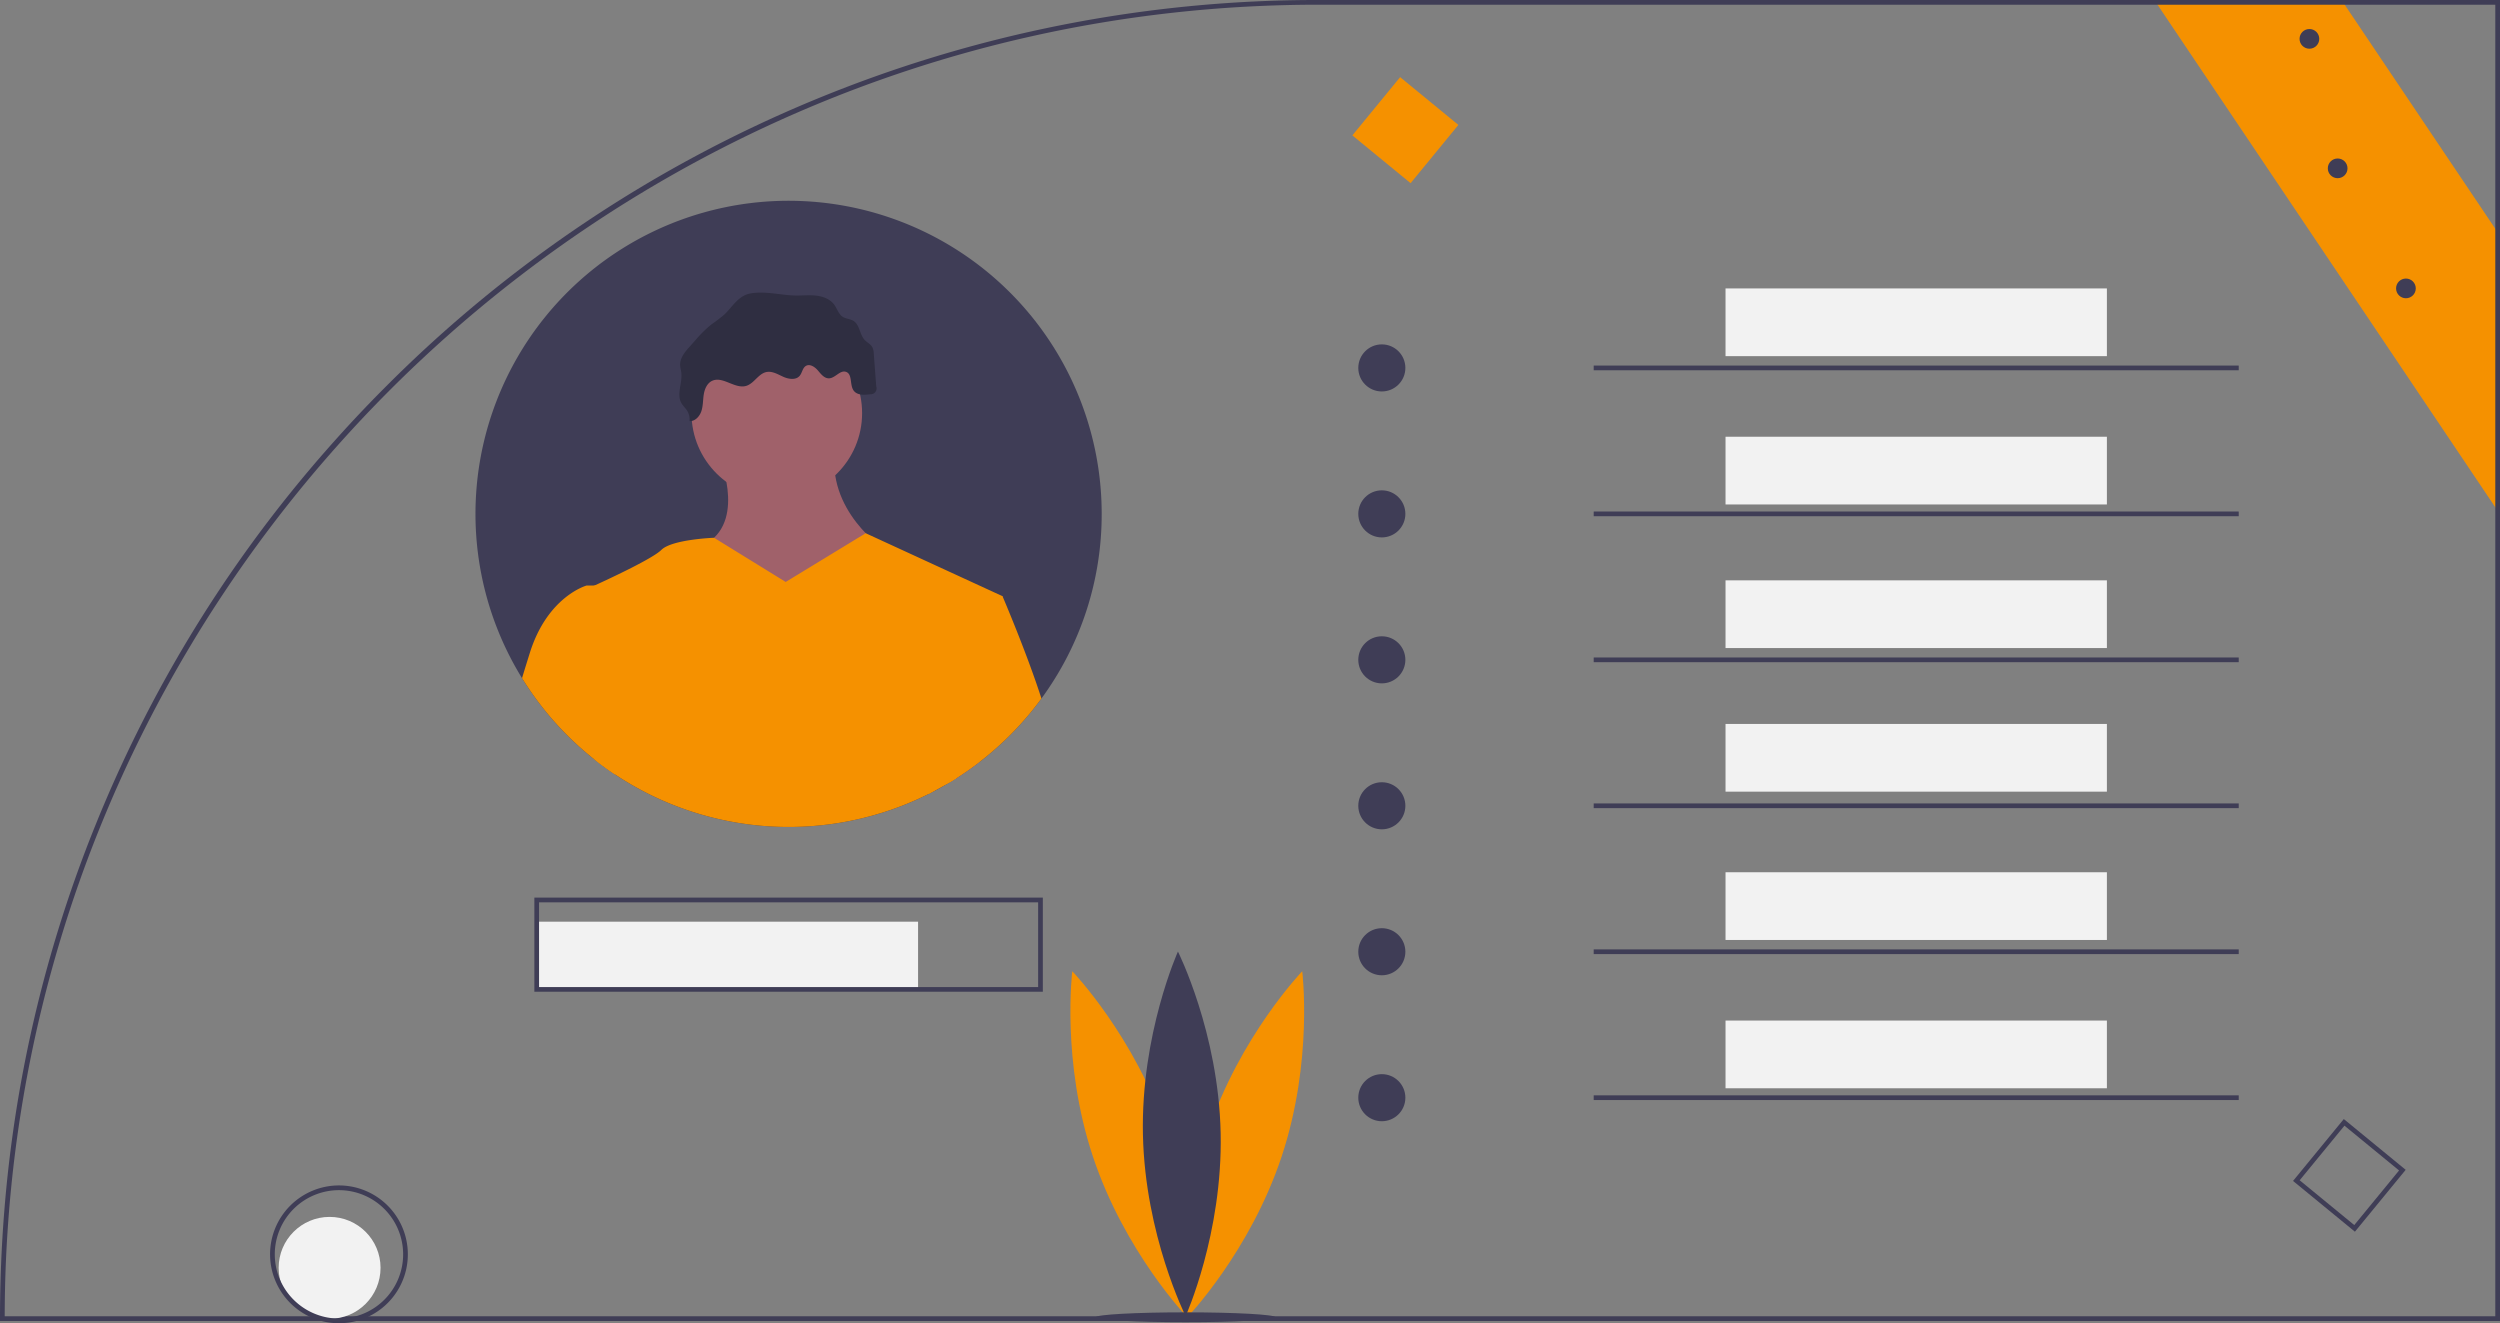 <svg id="e7d24159-a105-4c62-98a5-787fb4a09ca9" data-name="Layer 1" xmlns="http://www.w3.org/2000/svg" width="1061.98" height="562.1" viewBox="0 0 1061.98 562.1"><rect x="0" y="0" width="1061.98" height="562.1" fill="#808080" stroke="none"/><title>personal_info</title><polygon points="1061.98 100.16 1061.98 218.47 1059.98 215.49 916.49 2 915.14 0 994.66 0 996 2 1059.98 97.18 1061.98 100.16" fill="#f59100"/><path d="M629.15,168.95A558.423,558.423,0,0,0,233.07,333.01q-13.365,13.365-25.7,27.47a556.125,556.125,0,0,0-46.51,61.05q-6.09,9.255-11.8,18.75a560.141,560.141,0,0,0-36.03,70.78q-1.695,3.99-3.31,8.01-8.985,22.155-15.99,44.89a554.274,554.274,0,0,0-22.9,119.48q-1.815,22.665-1.82,45.65v1H1130.99V168.95Zm499.84,559.14H71.01q.03-20.4,1.52-40.43A554.155,554.155,0,0,1,94.99,567.08q6.99-23.01,15.88-45.15a555.155,555.155,0,0,1,39.25-79.02q5.685-9.525,11.79-18.8A558.676,558.676,0,0,1,208.33,362.83c102.4-117.5,253.09-191.88,420.82-191.88h499.84Z" transform="translate(-69.01 -168.95)" fill="#3f3d56"/><path d="M564.603,649.813c13.487,40.59,8.75,78.701,8.75,78.701s-26.603-27.698-40.09-68.288-8.75-78.701-8.75-78.701S551.116,609.223,564.603,649.813Z" transform="translate(-69.01 -168.95)" fill="#f59100"/><path d="M582.103,649.813c-13.487,40.59-8.75,78.701-8.75,78.701s26.603-27.698,40.09-68.288,8.75-78.701,8.75-78.701S595.59,609.223,582.103,649.813Z" transform="translate(-69.01 -168.95)" fill="#f59100"/><path d="M587.535,650.252c.904,42.762-14.872,77.777-14.872,77.777S555.422,693.713,554.518,650.95s14.872-77.777,14.872-77.777S586.631,607.49,587.535,650.252Z" transform="translate(-69.01 -168.95)" fill="#3f3d56"/><ellipse cx="503.645" cy="559.562" rx="38.141" ry="2.093" fill="#3f3d56"/><circle cx="140.01" cy="538.572" r="21.641" fill="#f2f2f2"/><path d="M212.99,672.51a29.3,29.3,0,0,0-29.26,29.27c0,.16,0,.32.01.48a29.329,29.329,0,0,0,16.44,25.83,28.33,28.33,0,0,0,5.37,2,29.348,29.348,0,0,0,14.89,0,28.33,28.33,0,0,0,5.37-2,29.268,29.268,0,0,0-12.82-55.58Zm7.16,55.58a26.841,26.841,0,0,1-7.16.96c-.48,0-.96-.01-1.43-.04h-.01a26.283,26.283,0,0,1-5.71-.92,27.359,27.359,0,0,1-17.85-15.45V712.63a27.26,27.26,0,1,1,32.16,15.46Z" transform="translate(-69.01 -168.95)" fill="#3f3d56"/><rect x="227.99" y="391.524" width="162" height="28.766" fill="#f2f2f2"/><rect x="732.99" y="122.524" width="162" height="28.766" fill="#f2f2f2"/><rect x="732.99" y="185.524" width="162" height="28.766" fill="#f2f2f2"/><rect x="732.99" y="246.524" width="162" height="28.766" fill="#f2f2f2"/><rect x="732.99" y="307.524" width="162" height="28.766" fill="#f2f2f2"/><rect x="732.99" y="370.524" width="162" height="28.766" fill="#f2f2f2"/><rect x="732.99" y="433.524" width="162" height="28.766" fill="#f2f2f2"/><path d="M296,550.24v40H512v-40Zm214,38H298v-36H510Z" transform="translate(-69.01 -168.95)" fill="#3f3d56"/><circle cx="586.99" cy="156.29" r="10" fill="#3f3d56"/><circle cx="586.99" cy="218.29" r="10" fill="#3f3d56"/><circle cx="586.99" cy="280.29" r="10" fill="#3f3d56"/><circle cx="586.99" cy="342.29" r="10" fill="#3f3d56"/><circle cx="586.99" cy="404.29" r="10" fill="#3f3d56"/><circle cx="586.99" cy="466.29" r="10" fill="#3f3d56"/><rect x="676.99" y="155.29" width="274" height="2" fill="#3f3d56"/><rect x="676.99" y="217.29" width="274" height="2" fill="#3f3d56"/><rect x="676.99" y="279.29" width="274" height="2" fill="#3f3d56"/><rect x="676.99" y="341.29" width="274" height="2" fill="#3f3d56"/><rect x="676.99" y="403.29" width="274" height="2" fill="#3f3d56"/><rect x="676.99" y="465.29" width="274" height="2" fill="#3f3d56"/><path d="M1069.36,692.166l-26.286-21.565,21.565-26.286,26.286,21.565ZM1045.889,670.323l23.194,19.028,19.028-23.194L1064.917,647.129Z" transform="translate(-69.01 -168.95)" fill="#3f3d56"/><rect x="650" y="208.24" width="32" height="32" transform="translate(224.318 -540.491) rotate(39.365)" fill="#f59100"/><path d="M537,387.24a132.326,132.326,0,0,1-25.6,78.44c-1.9,2.6-3.89,5.14-5.98,7.59A133.415,133.415,0,0,1,485.72,492.17c-.72.56-1.45,1.12-2.19,1.67q-4.05,3.03-8.33,5.75c-.87.55-1.74,1.09-2.62,1.61q-2.985,1.815-6.08,3.46c-1.01.54-2.03,1.07-3.05,1.58a133.091,133.091,0,0,1-133.15-8.29c-1.04-.68-2.06-1.38-3.07-2.1-1.9-1.34-3.77-2.74-5.59-4.18-1.68-1.32-3.32-2.69-4.93-4.09a133.168,133.168,0,0,1-22.35-25.04q-1.86-2.715-3.6-5.52A133.006,133.006,0,1,1,537,387.24Z" transform="translate(-69.01 -168.95)" fill="#3f3d56"/><circle cx="329.981" cy="175.494" r="36.234" fill="#a0616a"/><path d="M374.08,361.806s12.078,27.176-4.529,37.744,27.176,54.351,27.176,54.351l48.312-51.332s-25.666-16.607-21.137-43.783Z" transform="translate(-69.01 -168.95)" fill="#a0616a"/><path d="M485.72,492.17c-.72.56-1.45,1.12-2.19,1.67q-4.05,3.03-8.33,5.75c-.87.55-1.74,1.09-2.62,1.61l-.37-2.01,3.48-1.81Z" transform="translate(-69.01 -168.95)" fill="#a0616a"/><path d="M472.58,501.2c.88-.52,1.75-1.06,2.62-1.61l.03-.4.46-1.81,19.17-75.18-58.11-26.74-33.98,20.7-30.44-18.77s-17.88.65-22.41,5.18c-3.55,3.55-20.96,11.72-28.36,15.1-2.06.94-3.34,1.51-3.34,1.51s1.14,34.26,3.42,72.49c1.82,1.44,3.69,2.84,5.59,4.18,1.01.72,2.03,1.42,3.07,2.1a133.091,133.091,0,0,0,133.15,8.29Z" transform="translate(-69.01 -168.95)" fill="#f59100"/><path d="M330.3,417.67v80.28c-1.04-.68-2.06-1.38-3.07-2.1-1.9-1.34-3.77-2.74-5.59-4.18-1.68-1.32-3.32-2.69-4.93-4.09a133.168,133.168,0,0,1-22.35-25.04q-1.86-2.715-3.6-5.52,1.47-4.83,3.3-10.67C301.61,422.2,318.22,417.67,318.22,417.67Z" transform="translate(-69.01 -168.95)" fill="#f59100"/><path d="M472.58,501.2c.88-.52,1.75-1.06,2.62-1.61q4.275-2.715,8.33-5.75c.74-.55,1.47-1.11,2.19-1.67a133.419,133.419,0,0,0,19.7-18.9c2.09-2.45,4.08-4.99,5.98-7.59-6.15-19.22-16.54-43.48-16.54-43.48l-21.14-1.51s-8.58,68.68-10.27,85.55Z" transform="translate(-69.01 -168.95)" fill="#f59100"/><path d="M376.775,302.504a68.591,68.591,0,0,1-5.668,4.337,53.882,53.882,0,0,0-6.833,6.787l-2.336,2.616c-1.988,2.226-4.098,4.767-4.014,7.75.031,1.107.371,2.181.505,3.281.529,4.361-2.137,9.155.057,12.961.634,1.1,1.616,1.961,2.315,3.021a7.062,7.062,0,0,1,1.116,4.599c2.358.097,4.292-2.016,5.032-4.258s.64-4.662 1-6.995,1.372-4.802,3.491-5.84c4.522-2.216,9.714,3.545,14.541,2.109,3.37-1.002,5.147-5.18,8.593-5.88,2.466-.501,4.84.964,7.132,2.002s5.382,1.519,7.003-.406c1.073-1.274,1.188-3.317,2.611-4.183,1.706-1.038,3.842.407,5.133,1.93s2.718,3.385,4.714,3.33c2.648-.074,4.676-3.6,7.189-2.763,2.837.944,1.532,5.484,3.253,7.928,1.455,2.067,4.503,1.945,7.007,1.604a2.51,2.51,0,0,0,2.613-3.351l-1.046-13.872a6.698,6.698,0,0,0-.614-2.769c-.728-1.319-2.237-1.988-3.262-3.092-2.156-2.322-2.053-6.392-4.734-8.081-1.392-.877-3.214-.85-4.596-1.743-1.773-1.144-2.344-3.436-3.586-5.141-1.776-2.439-4.88-3.569-7.88-3.88s-6.029.064-9.045-.034c-6.13-.2-12.26-1.925-18.42-.915C382.672,294.436,380.415,298.996,376.775,302.504Z" transform="translate(-69.01 -168.95)" fill="#2f2e41"/><circle cx="1022.017" cy="122.51" r="4.186" fill="#3f3d56"/><circle cx="993.017" cy="71.51" r="4.186" fill="#3f3d56"/><circle cx="981.017" cy="16.51" r="4.186" fill="#3f3d56"/></svg>